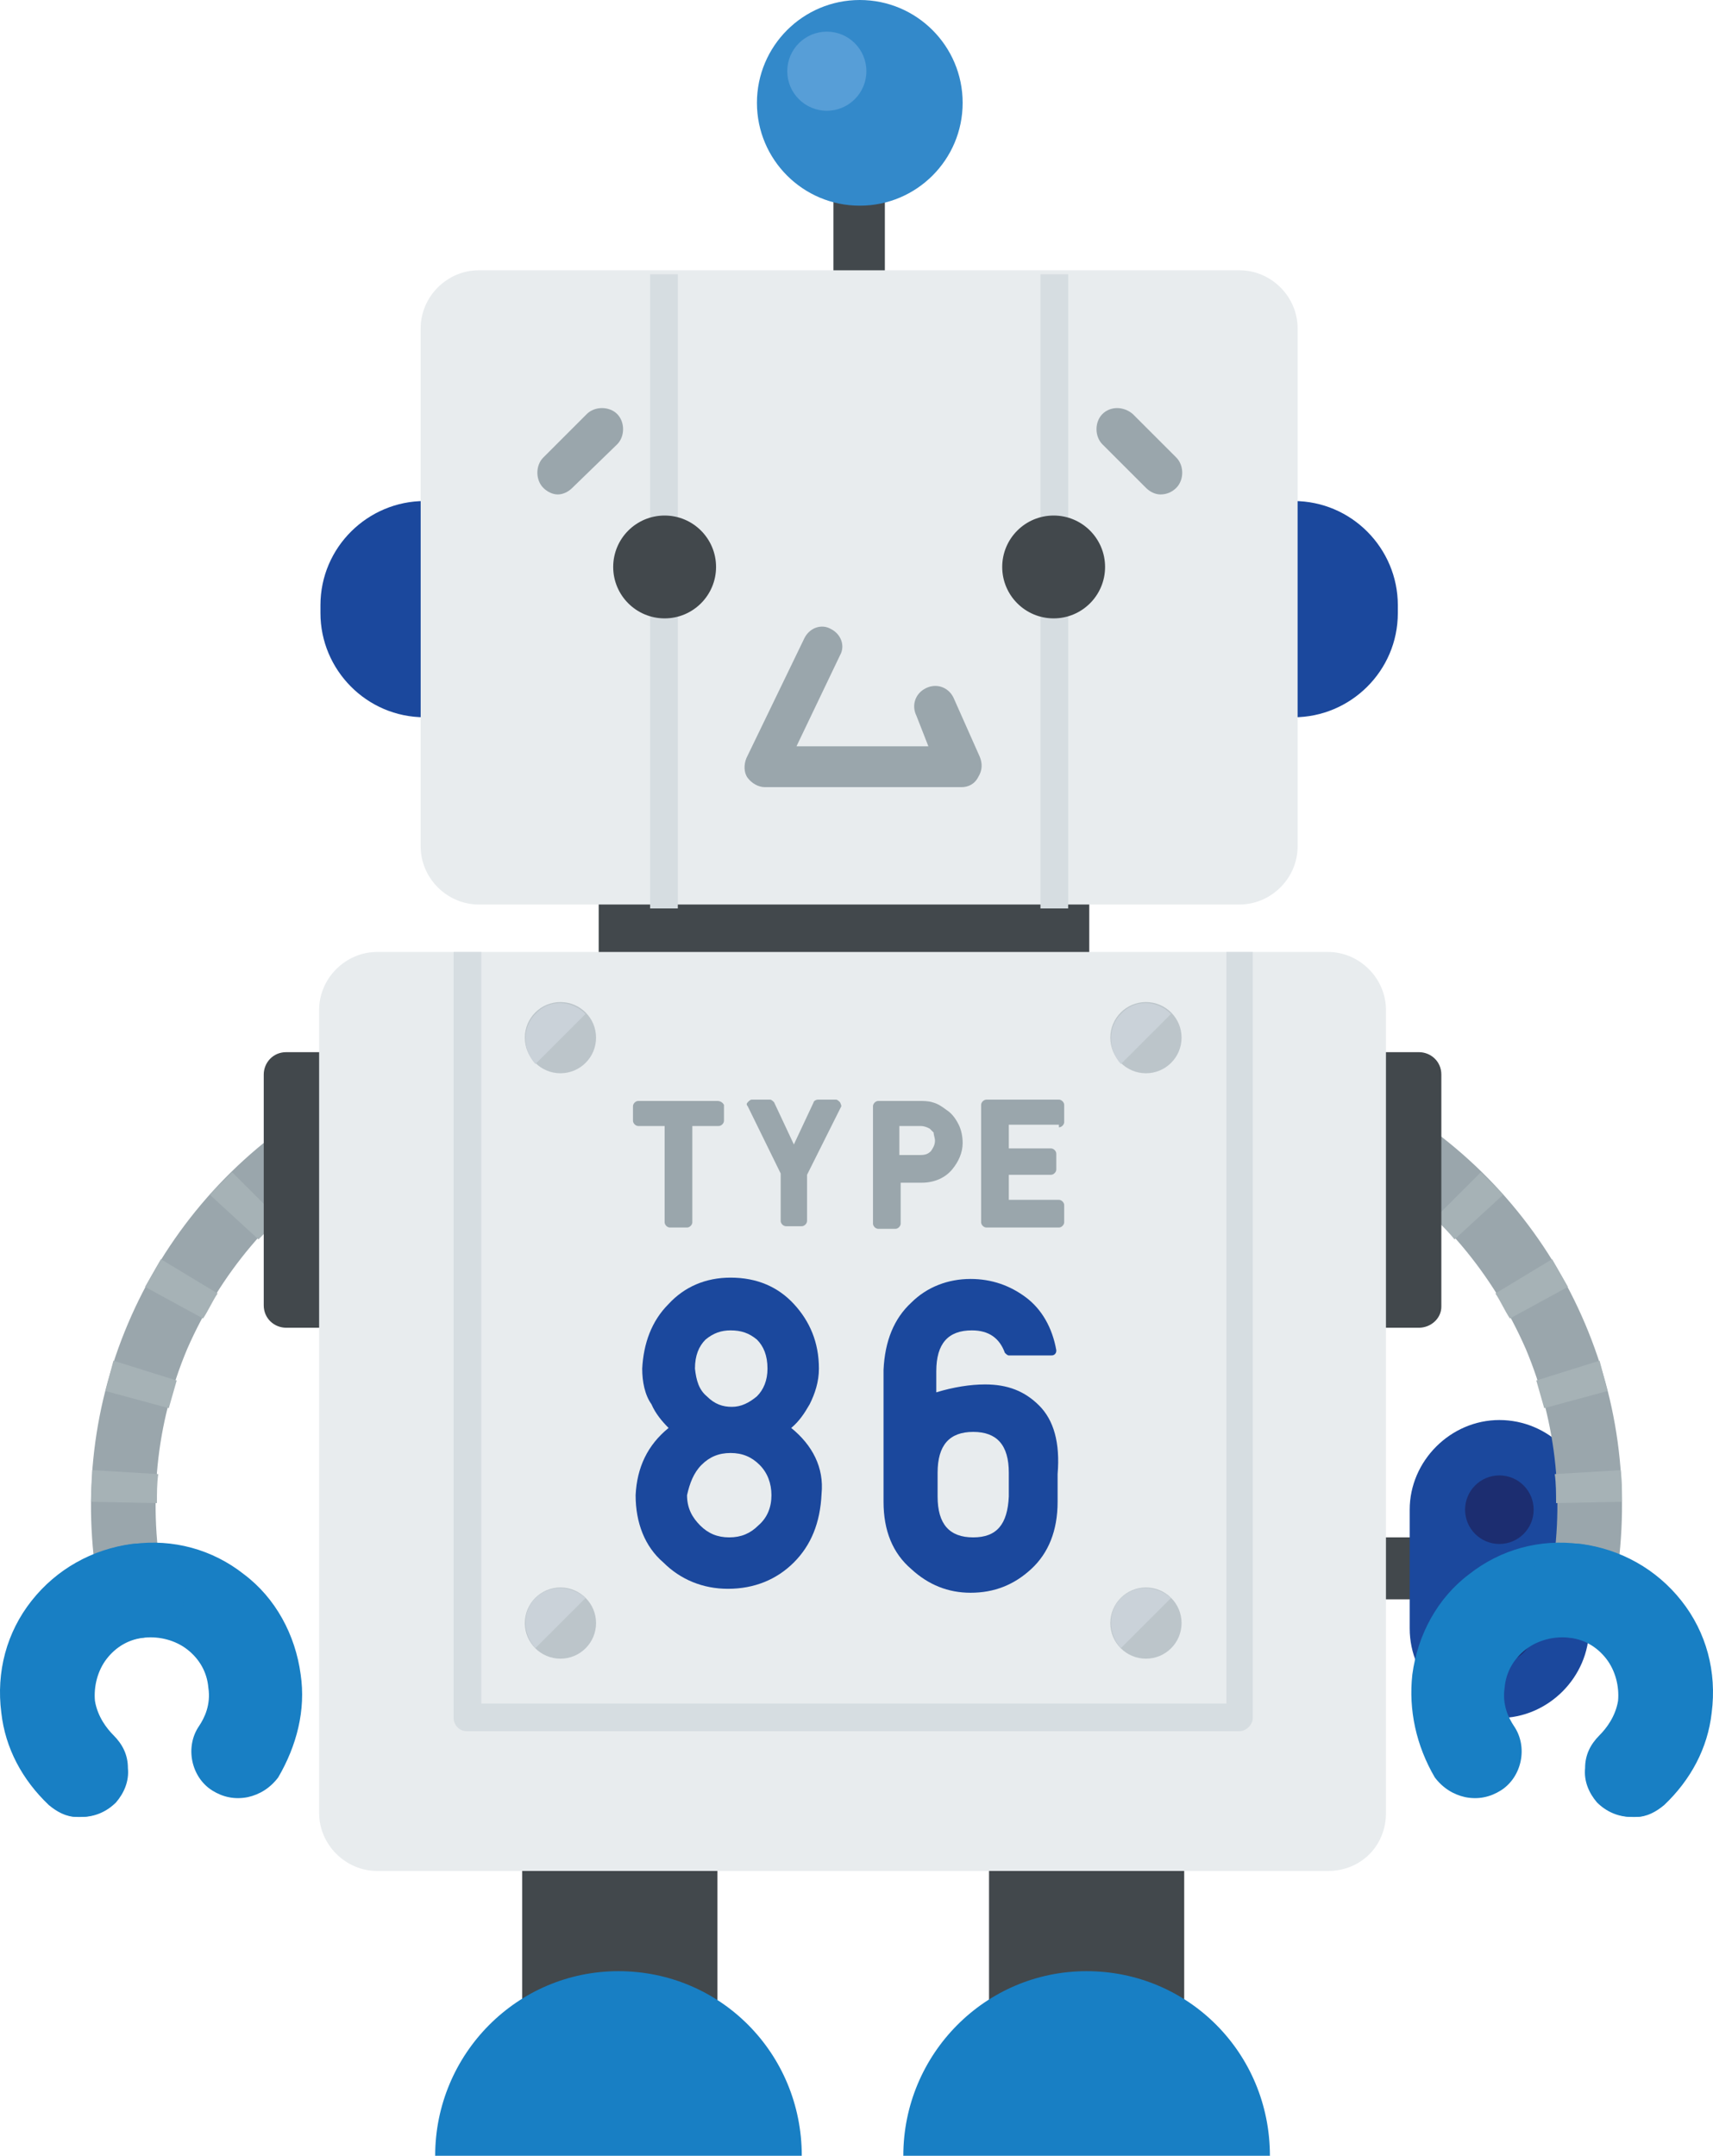 <?xml version="1.0" encoding="utf-8"?>
<!-- Generator: Adobe Illustrator 19.1.0, SVG Export Plug-In . SVG Version: 6.00 Build 0)  -->
<svg version="1.1" id="イラスト" xmlns="http://www.w3.org/2000/svg" xmlns:xlink="http://www.w3.org/1999/xlink" x="0px"
	 y="0px" width="129.9px" height="163.5px" viewBox="0 0 129.9 163.5" style="enable-background:new 0 0 129.9 163.5;"
	 xml:space="preserve">
<style type="text/css">
	.st0{fill:#42484C;}
	.st1{fill:#1B489D;}
	.st2{fill:#1C2D70;}
	.st3{fill:#9AA6AC;}
	.st4{fill:#187FC4;}
	.st5{fill:none;}
	.st6{fill:#A6B2B6;}
	.st7{fill:#3389CA;}
	.st8{fill:#E8ECEE;}
	.st9{fill:#BCC5CA;}
	.st10{fill:#CAD2D9;}
	.st11{fill:#D6DDE1;}
	.st12{clip-path:url(#SVGID_2_);}
	.st13{fill:#579ED7;}
</style>
<rect x="101.1" y="116.6" class="st0" width="6.8" height="4.7"/>
<path class="st1" d="M120.5,114.5c0-3.8-3.1-6.8-6.8-6.8s-6.8,3.1-6.8,6.8v9c0,3.8,3.1,6.8,6.8,6.8s6.8-3.1,6.8-6.8
	c0-1.7-0.6-3.3-1.7-4.5C119.9,117.8,120.5,116.2,120.5,114.5z"/>
<circle class="st2" cx="113.7" cy="123.5" r="2.6"/>
<g>
	<path class="st3" d="M120.1,123.3c1.1-0.1,2-0.9,2.2-2c1.4-7.1,0.7-14.3-2.1-20.9c-2.8-6.6-7.5-12.2-13.6-16.1
		c-1.2-0.7-2.7-0.4-3.4,0.8s-0.4,2.7,0.8,3.4c5.2,3.3,9.2,8.1,11.7,13.8c2.4,5.7,3,11.9,1.8,18c-0.3,1.4,0.6,2.7,2,2.9
		C119.6,123.3,119.9,123.3,120.1,123.3z"/>
	<path class="st4" d="M107.1,127c0.4-3,1.9-5.8,4.3-7.6c2.4-1.9,5.4-2.7,8.4-2.3c3,0.4,5.7,1.9,7.6,4.3c1.9,2.4,2.7,5.4,2.3,8.5
		c-0.3,2.7-1.6,5.1-3.6,7c-0.6,0.5-1.3,0.9-2.1,0.9c-0.1,0-0.2,0-0.3,0c-1,0-1.9-0.4-2.6-1.1c-0.6-0.7-1-1.6-0.9-2.6
		c0-1,0.4-1.8,1.1-2.5c0.5-0.5,1.2-1.4,1.4-2.6c0.1-1.1-0.2-2.3-0.9-3.2c-0.7-0.9-1.7-1.5-2.9-1.6c-1.1-0.1-2.3,0.2-3.2,0.9
		c-0.9,0.7-1.5,1.7-1.6,2.9c-0.2,1.3,0.3,2.3,0.7,2.9c1.1,1.6,0.6,3.9-1,4.9c-0.8,0.5-1.7,0.7-2.7,0.5c-0.9-0.2-1.7-0.7-2.3-1.5
		C107.4,132.4,106.8,129.7,107.1,127z"/>
	<g>
		<path class="st5" d="M104.9,89.2l2.8-4.2c1.7,1.2,3.3,2.5,4.7,3.9l-3.5,3.5C107.6,91.3,106.3,90.2,104.9,89.2z"/>
		<path class="st5" d="M122.9,111.5l-5,0.3c-0.1-1.7-0.4-3.4-0.8-5l4.8-1.3C122.4,107.5,122.7,109.5,122.9,111.5z"/>
		<path class="st5" d="M103.2,85.1c0.7-1,1.9-1.4,3-1l-2.6,4.1C102.7,87.4,102.5,86.1,103.2,85.1z"/>
		<path class="st5" d="M122.5,120l-4.9-0.9c0.3-1.7,0.4-3.4,0.4-5.1l5-0.1C123,116,122.9,118,122.5,120z"/>
		<path class="st5" d="M120.1,123.3c-0.2,0-0.5,0-0.7,0c-1.2-0.2-2-1.3-2-2.4l4.8,1C121.8,122.6,121,123.2,120.1,123.3z"/>
		<path class="st5" d="M110.3,94l3.7-3.4c1.3,1.5,2.6,3.1,3.7,4.9l-4.3,2.6C112.5,96.7,111.5,95.3,110.3,94z"/>
		<path class="st5" d="M118.9,97.6c0.5,0.9,0.9,1.8,1.3,2.8c0.4,0.9,0.7,1.9,1.1,2.8l-4.8,1.5c-0.3-0.8-0.6-1.6-0.9-2.4
			c-0.3-0.8-0.7-1.6-1.1-2.3L118.9,97.6z"/>
		<path class="st6" d="M103.9,88.5c-0.1-0.1-0.3-0.2-0.4-0.3l2.6-4.1c0.2,0.1,0.3,0.1,0.4,0.2c0.4,0.2,0.7,0.5,1,0.7l-2.8,4.2
			C104.6,89,104.3,88.8,103.9,88.5z"/>
		<path class="st6" d="M121.9,105.5l-4.8,1.3c-0.2-0.7-0.4-1.4-0.6-2.1l4.8-1.5C121.5,104,121.7,104.7,121.9,105.5z"/>
		<path class="st6" d="M123,113.9l-5,0.1c0-0.7,0-1.5-0.1-2.2l5-0.3C123,112.3,123,113.1,123,113.9z"/>
		<path class="st6" d="M113.4,98.1l4.3-2.6c0.4,0.7,0.8,1.4,1.2,2.1l-4.4,2.4C114.1,99.4,113.8,98.7,113.4,98.1z"/>
		<path class="st6" d="M108.8,92.4l3.5-3.5c0.6,0.6,1.1,1.1,1.7,1.7l-3.7,3.4C109.9,93.5,109.4,93,108.8,92.4z"/>
		<path class="st6" d="M122.3,121.3c0,0.2-0.1,0.3-0.1,0.5l-4.8-1c0-0.2,0-0.3,0-0.5c0.1-0.4,0.1-0.8,0.2-1.1l4.9,0.9
			C122.4,120.5,122.4,120.9,122.3,121.3z"/>
	</g>
	<path class="st4" d="M115.9,120.2c0.2-2,2-3.3,4-3.1c3,0.4,5.7,1.9,7.6,4.3c1.9,2.4,2.7,5.4,2.3,8.5c-0.3,2.7-1.6,5.1-3.6,7
		c-0.6,0.5-1.3,0.9-2.1,0.9c-0.1,0-0.2,0-0.3,0c-1,0-1.9-0.4-2.6-1.1c-0.6-0.7-1-1.6-0.9-2.6c0-1,0.4-1.8,1.1-2.5
		c0.5-0.5,1.2-1.4,1.4-2.6c0.1-1.1-0.2-2.3-0.9-3.2c-0.7-0.9-1.7-1.5-2.9-1.6C117,123.9,115.7,122.1,115.9,120.2z"/>
</g>
<circle class="st2" cx="113.7" cy="114.5" r="2.6"/>
<g>
	<path class="st1" d="M32.6,54.4h-0.4c-4.4,0-7.9-3.6-7.9-7.9v-0.6c0-4.4,3.6-7.9,7.9-7.9h0.4V54.4z"/>
	<path class="st1" d="M97.7,38h0.4c4.4,0,7.9,3.6,7.9,7.9v0.6c0,4.4-3.6,7.9-7.9,7.9h-0.4V38z"/>
</g>
<rect x="39.6" y="136.4" class="st0" width="14.8" height="20.6"/>
<rect x="75" y="136.4" class="st0" width="14.8" height="20.6"/>
<g>
	<path class="st4" d="M33,163.5c0-7.7,6.2-14,13.9-14h0c7.7,0,13.9,6.2,13.9,14H33z"/>
	<path class="st4" d="M68.5,163.5c0-7.7,6.2-14,13.9-14h0c7.7,0,13.9,6.2,13.9,14H68.5z"/>
</g>
<rect x="45.4" y="66" class="st0" width="37.2" height="7.8"/>
<rect x="63.2" y="8.9" class="st0" width="3.9" height="13.7"/>
<circle class="st7" cx="65.2" cy="7.8" r="7.8"/>
<path class="st8" d="M94,68.6H36.3c-2.4,0-4.4-2-4.4-4.4V24.9c0-2.4,2-4.4,4.4-4.4H94c2.4,0,4.4,2,4.4,4.4v39.3
	C98.4,66.6,96.4,68.6,94,68.6z"/>
<path class="st3" d="M9.8,123.3c-1.1-0.1-2-0.9-2.2-2c-1.4-7.1-0.7-14.3,2.1-20.9c2.8-6.6,7.5-12.2,13.6-16.1
	c1.2-0.7,2.7-0.4,3.4,0.8c0.7,1.2,0.4,2.7-0.8,3.4c-5.2,3.3-9.2,8.1-11.7,13.8c-2.4,5.7-3,11.9-1.8,18c0.3,1.4-0.6,2.7-2,2.9
	C10.3,123.3,10.1,123.3,9.8,123.3z"/>
<path class="st4" d="M22.8,127c-0.4-3-1.9-5.8-4.3-7.6c-2.4-1.9-5.4-2.7-8.4-2.3c-3,0.4-5.7,1.9-7.6,4.3c-1.9,2.4-2.7,5.4-2.3,8.5
	c0.3,2.7,1.6,5.1,3.6,7c0.6,0.5,1.3,0.9,2.1,0.9c0.1,0,0.2,0,0.3,0c1,0,1.9-0.4,2.6-1.1c0.6-0.7,1-1.6,0.9-2.6c0-1-0.4-1.8-1.1-2.5
	c-0.5-0.5-1.2-1.4-1.4-2.6c-0.1-1.1,0.2-2.3,0.9-3.2c0.7-0.9,1.7-1.5,2.9-1.6c1.1-0.1,2.3,0.2,3.2,0.9c0.9,0.7,1.5,1.7,1.6,2.9
	c0.2,1.3-0.3,2.3-0.7,2.9c-1.1,1.6-0.6,3.9,1,4.9c0.8,0.5,1.7,0.7,2.7,0.5c0.9-0.2,1.7-0.7,2.3-1.5C22.5,132.4,23.2,129.7,22.8,127z
	"/>
<g>
	<path class="st5" d="M25,89.2l-2.8-4.2c-1.7,1.2-3.3,2.5-4.7,3.9l3.5,3.5C22.3,91.3,23.6,90.2,25,89.2z"/>
	<path class="st5" d="M7,111.5l5,0.3c0.1-1.7,0.4-3.4,0.8-5L8,105.5C7.5,107.5,7.2,109.5,7,111.5z"/>
	<path class="st5" d="M26.7,85.1c-0.7-1-1.9-1.4-3-1l2.6,4.1C27.2,87.4,27.4,86.1,26.7,85.1z"/>
	<path class="st5" d="M7.4,120l4.9-0.9c-0.3-1.7-0.4-3.4-0.4-5.1l-5-0.1C6.9,116,7.1,118,7.4,120z"/>
	<path class="st5" d="M9.8,123.3c0.2,0,0.5,0,0.7,0c1.2-0.2,2-1.3,2-2.4l-4.8,1C8.1,122.6,8.9,123.2,9.8,123.3z"/>
	<path class="st5" d="M19.6,94l-3.7-3.4c-1.3,1.5-2.6,3.1-3.7,4.9l4.3,2.6C17.4,96.7,18.5,95.3,19.6,94z"/>
	<path class="st5" d="M11.1,97.6c-0.5,0.9-0.9,1.8-1.3,2.8c-0.4,0.9-0.7,1.9-1.1,2.8l4.8,1.5c0.3-0.8,0.6-1.6,0.9-2.4
		c0.3-0.8,0.7-1.6,1.1-2.3L11.1,97.6z"/>
	<path class="st6" d="M26,88.5c0.1-0.1,0.3-0.2,0.4-0.3l-2.6-4.1c-0.2,0.1-0.3,0.1-0.4,0.2c-0.4,0.2-0.7,0.5-1,0.7l2.8,4.2
		C25.3,89,25.7,88.8,26,88.5z"/>
	<path class="st6" d="M8,105.5l4.8,1.3c0.2-0.7,0.4-1.4,0.6-2.1l-4.8-1.5C8.4,104,8.2,104.7,8,105.5z"/>
	<path class="st6" d="M6.9,113.9l5,0.1c0-0.7,0-1.5,0.1-2.2l-5-0.3C7,112.3,6.9,113.1,6.9,113.9z"/>
	<path class="st6" d="M16.5,98.1l-4.3-2.6c-0.4,0.7-0.8,1.4-1.2,2.1l4.4,2.4C15.8,99.4,16.1,98.7,16.5,98.1z"/>
	<path class="st6" d="M21.1,92.4l-3.5-3.5c-0.6,0.6-1.1,1.1-1.7,1.7l3.7,3.4C20.1,93.5,20.6,93,21.1,92.4z"/>
	<path class="st6" d="M7.6,121.3c0,0.2,0.1,0.3,0.1,0.5l4.8-1c0-0.2,0-0.3,0-0.5c-0.1-0.4-0.1-0.8-0.2-1.1L7.4,120
		C7.5,120.5,7.5,120.9,7.6,121.3z"/>
</g>
<g>
	<path class="st0" d="M24.7,100.7h-3c-0.9,0-1.7-0.7-1.7-1.7V81.5c0-0.9,0.7-1.7,1.7-1.7h3V100.7z"/>
	<path class="st0" d="M107.6,100.7h-3V79.8h3c0.9,0,1.7,0.7,1.7,1.7v17.6C109.3,100,108.5,100.7,107.6,100.7z"/>
</g>
<path class="st8" d="M100.7,141.9H28.6c-2.4,0-4.4-2-4.4-4.4V76.6c0-2.4,2-4.4,4.4-4.4h72.1c2.4,0,4.4,2,4.4,4.4v60.9
	C105.1,140,103.2,141.9,100.7,141.9z"/>
<g>
	<circle class="st9" cx="42.5" cy="123.1" r="2.7"/>
	<path class="st10" d="M40.6,121.2c-1,1-1,2.7,0,3.8l3.8-3.8C43.3,120.2,41.6,120.2,40.6,121.2z"/>
	<circle class="st9" cx="86.9" cy="123.1" r="2.7"/>
	<path class="st10" d="M85,121.2c-1,1-1,2.7,0,3.8l3.8-3.8C87.7,120.2,86,120.2,85,121.2z"/>
</g>
<path class="st11" d="M94,131.3H35.4c-0.6,0-1-0.5-1-1V72.2h2.1v57h56.5v-57H95v58.1C95,130.8,94.5,131.3,94,131.3z"/>
<g>
	<path class="st3" d="M54.4,83.5h-6c-0.2,0-0.4,0.2-0.4,0.4V85c0,0.2,0.2,0.4,0.4,0.4h2v7.3c0,0.2,0.2,0.4,0.4,0.4h1.3
		c0.2,0,0.4-0.2,0.4-0.4v-7.3h2c0.2,0,0.4-0.2,0.4-0.4v-1.2C54.8,83.6,54.6,83.5,54.4,83.5z"/>
	<path class="st3" d="M63.7,83.6c-0.1-0.1-0.2-0.2-0.3-0.2H62c-0.1,0-0.3,0.1-0.3,0.2l-1.5,3.2l-1.5-3.2c-0.1-0.1-0.2-0.2-0.3-0.2
		H57c-0.1,0-0.2,0.1-0.3,0.2c-0.1,0.1-0.1,0.2,0,0.3l2.5,5.1v3.6c0,0.2,0.2,0.4,0.4,0.4h1.2c0.2,0,0.4-0.2,0.4-0.4l0-3.5l2.6-5.2
		C63.8,83.9,63.8,83.8,63.7,83.6z"/>
	<path class="st3" d="M71.8,84.2c-0.4-0.3-0.7-0.5-1.1-0.6c-0.3-0.1-0.7-0.1-1-0.1h-3.1c-0.2,0-0.4,0.2-0.4,0.4v8.9
		c0,0.2,0.2,0.4,0.4,0.4h1.3c0.2,0,0.4-0.2,0.4-0.4v-3.1h1.6c1,0,1.8-0.4,2.3-1c0.5-0.6,0.8-1.3,0.8-2c0-0.5-0.1-1-0.3-1.4
		C72.4,84.7,72.1,84.4,71.8,84.2z M70.9,86.5c0,0.3-0.1,0.5-0.3,0.8c-0.2,0.2-0.4,0.3-0.8,0.3h-1.6v-2.2h1.6c0.3,0,0.5,0.1,0.7,0.2
		c0.1,0.1,0.2,0.2,0.3,0.3C70.8,86.1,70.9,86.3,70.9,86.5z"/>
	<path class="st3" d="M80.3,85.5c0.2,0,0.4-0.2,0.4-0.4v-1.3c0-0.2-0.2-0.4-0.4-0.4h-5.5c-0.2,0-0.4,0.2-0.4,0.4v8.9
		c0,0.2,0.2,0.4,0.4,0.4h5.5c0.2,0,0.4-0.2,0.4-0.4v-1.3c0-0.2-0.2-0.4-0.4-0.4h-3.8v-1.9h3.2c0.2,0,0.4-0.2,0.4-0.4v-1.2
		c0-0.2-0.2-0.4-0.4-0.4h-3.2v-1.8H80.3z"/>
</g>
<g>
	<path class="st1" d="M60,108.3c0.6-0.5,1-1.1,1.4-1.8c0.4-0.8,0.7-1.7,0.7-2.7c0-2-0.7-3.6-1.9-4.9c-1.2-1.3-2.8-2-4.8-2
		c-1.9,0-3.5,0.7-4.7,2c-1.3,1.3-1.9,3-2,4.9c0,1,0.2,2,0.7,2.7c0.3,0.7,0.8,1.3,1.3,1.8c-1.6,1.3-2.4,3-2.5,5.1
		c0,2.1,0.7,3.9,2.1,5.1c1.3,1.3,3,2,4.9,2h0c0,0,0,0,0,0c2,0,3.7-0.7,5-2c1.3-1.3,2-3,2.1-5.2C62.5,111.3,61.6,109.6,60,108.3z
		 M57.4,105.9c-0.6,0.5-1.2,0.8-1.9,0.8c-0.7,0-1.3-0.2-1.9-0.8c-0.6-0.5-0.8-1.2-0.9-2.1c0-1,0.3-1.7,0.8-2.2
		c0.6-0.5,1.2-0.7,1.9-0.7c0.8,0,1.4,0.2,2,0.7c0.5,0.5,0.8,1.2,0.8,2.2C58.2,104.7,57.9,105.4,57.4,105.9z M53.2,111.1
		c0.6-0.6,1.3-0.9,2.2-0.9c0.9,0,1.6,0.3,2.2,0.9c0.6,0.6,0.9,1.4,0.9,2.3c0,0.9-0.3,1.7-1,2.3c-0.6,0.6-1.3,0.9-2.2,0.9
		c-0.9,0-1.6-0.3-2.2-0.9c-0.6-0.6-1-1.3-1-2.3C52.3,112.5,52.6,111.7,53.2,111.1z"/>
	<path class="st1" d="M78.8,106.6c-1.1-1.1-2.4-1.6-4.1-1.6c-1.1,0-2.4,0.2-3.7,0.6V104c0-2.1,0.9-3.1,2.7-3.1
		c1.3,0,2.1,0.6,2.5,1.7c0.1,0.1,0.2,0.2,0.3,0.2h3.2c0.1,0,0.2,0,0.3-0.1c0.1-0.1,0.1-0.2,0.1-0.3c-0.3-1.7-1.1-3.1-2.3-4
		c-1.2-0.9-2.6-1.4-4.2-1.4c-1.7,0-3.3,0.6-4.5,1.8c-1.3,1.2-2,2.9-2.1,5.1v10c0,2.2,0.7,3.9,2.1,5.1c1.3,1.2,2.8,1.8,4.5,1.8
		c0,0,0,0,0,0s0,0,0,0c1.8,0,3.3-0.6,4.6-1.8c1.3-1.2,2-2.9,2-5.1v-2.1C80.4,109.4,79.9,107.7,78.8,106.6z M71.1,111.7
		c0-2.1,0.9-3.1,2.7-3.1c1.8,0,2.7,1,2.7,3.1v1.8c-0.1,2.1-0.9,3.1-2.7,3.1c-1.8,0-2.7-1-2.7-3.1V111.7z"/>
</g>
<g>
	<path class="st3" d="M42.3,37.5c-0.4,0-0.8-0.2-1.1-0.5c-0.6-0.6-0.6-1.7,0-2.3l3.3-3.3c0.6-0.6,1.7-0.6,2.3,0
		c0.6,0.6,0.6,1.7,0,2.3L43.4,37C43.1,37.3,42.7,37.5,42.3,37.5z"/>
	<path class="st3" d="M88,37.5c-0.4,0-0.8-0.2-1.1-0.5l-3.3-3.3c-0.6-0.6-0.6-1.7,0-2.3c0.6-0.6,1.6-0.6,2.3,0l3.3,3.3
		c0.6,0.6,0.6,1.7,0,2.3C88.9,37.3,88.5,37.5,88,37.5z"/>
</g>
<g>
	<defs>
		<path id="SVGID_1_" d="M94,68.9H36.3c-2.4,0-4.4-2-4.4-4.4V25.2c0-2.4,2-4.4,4.4-4.4H94c2.4,0,4.4,2,4.4,4.4v39.3
			C98.4,66.9,96.4,68.9,94,68.9z"/>
	</defs>
	<clipPath id="SVGID_2_">
		<use xlink:href="#SVGID_1_"  style="overflow:visible;"/>
	</clipPath>
	<g class="st12">
		<rect x="49.3" y="20.8" class="st11" width="2.1" height="48.1"/>
		<rect x="78.9" y="20.8" class="st11" width="2.1" height="48.1"/>
	</g>
</g>
<circle class="st0" cx="50.4" cy="43" r="3.9"/>
<circle class="st0" cx="79.9" cy="43" r="3.9"/>
<path class="st3" d="M72.9,59.7H58c-0.5,0-1-0.3-1.3-0.7c-0.3-0.4-0.3-1-0.1-1.5l4.4-9.1c0.4-0.8,1.3-1.1,2-0.7
	c0.8,0.4,1.1,1.3,0.7,2l-3.3,6.9h10l-0.9-2.3c-0.4-0.8-0.1-1.7,0.7-2.1c0.8-0.4,1.7-0.1,2.1,0.7l2,4.5c0.2,0.5,0.2,1-0.1,1.5
	C73.9,59.5,73.4,59.7,72.9,59.7z"/>
<g>
	<circle class="st9" cx="42.5" cy="78.7" r="2.7"/>
	<path class="st10" d="M40.6,76.9c-1,1-1,2.7,0,3.8l3.8-3.8C43.3,75.8,41.6,75.8,40.6,76.9z"/>
	<circle class="st9" cx="86.9" cy="78.7" r="2.7"/>
	<path class="st10" d="M85,76.9c-1,1-1,2.7,0,3.8l3.8-3.8C87.7,75.8,86,75.8,85,76.9z"/>
</g>
<path class="st4" d="M14,120.2c-0.2-2-2-3.3-4-3.1c-3,0.4-5.7,1.9-7.6,4.3c-1.9,2.4-2.7,5.4-2.3,8.5c0.3,2.7,1.6,5.1,3.6,7
	c0.6,0.5,1.3,0.9,2.1,0.9c0.1,0,0.2,0,0.3,0c1,0,1.9-0.4,2.6-1.1c0.6-0.7,1-1.6,0.9-2.6c0-1-0.4-1.8-1.1-2.5
	c-0.5-0.5-1.2-1.4-1.4-2.6c-0.1-1.1,0.2-2.3,0.9-3.2c0.7-0.9,1.7-1.5,2.9-1.6C12.9,123.9,14.3,122.1,14,120.2z"/>
<circle class="st13" cx="62.7" cy="5.4" r="3"/>
</svg>
